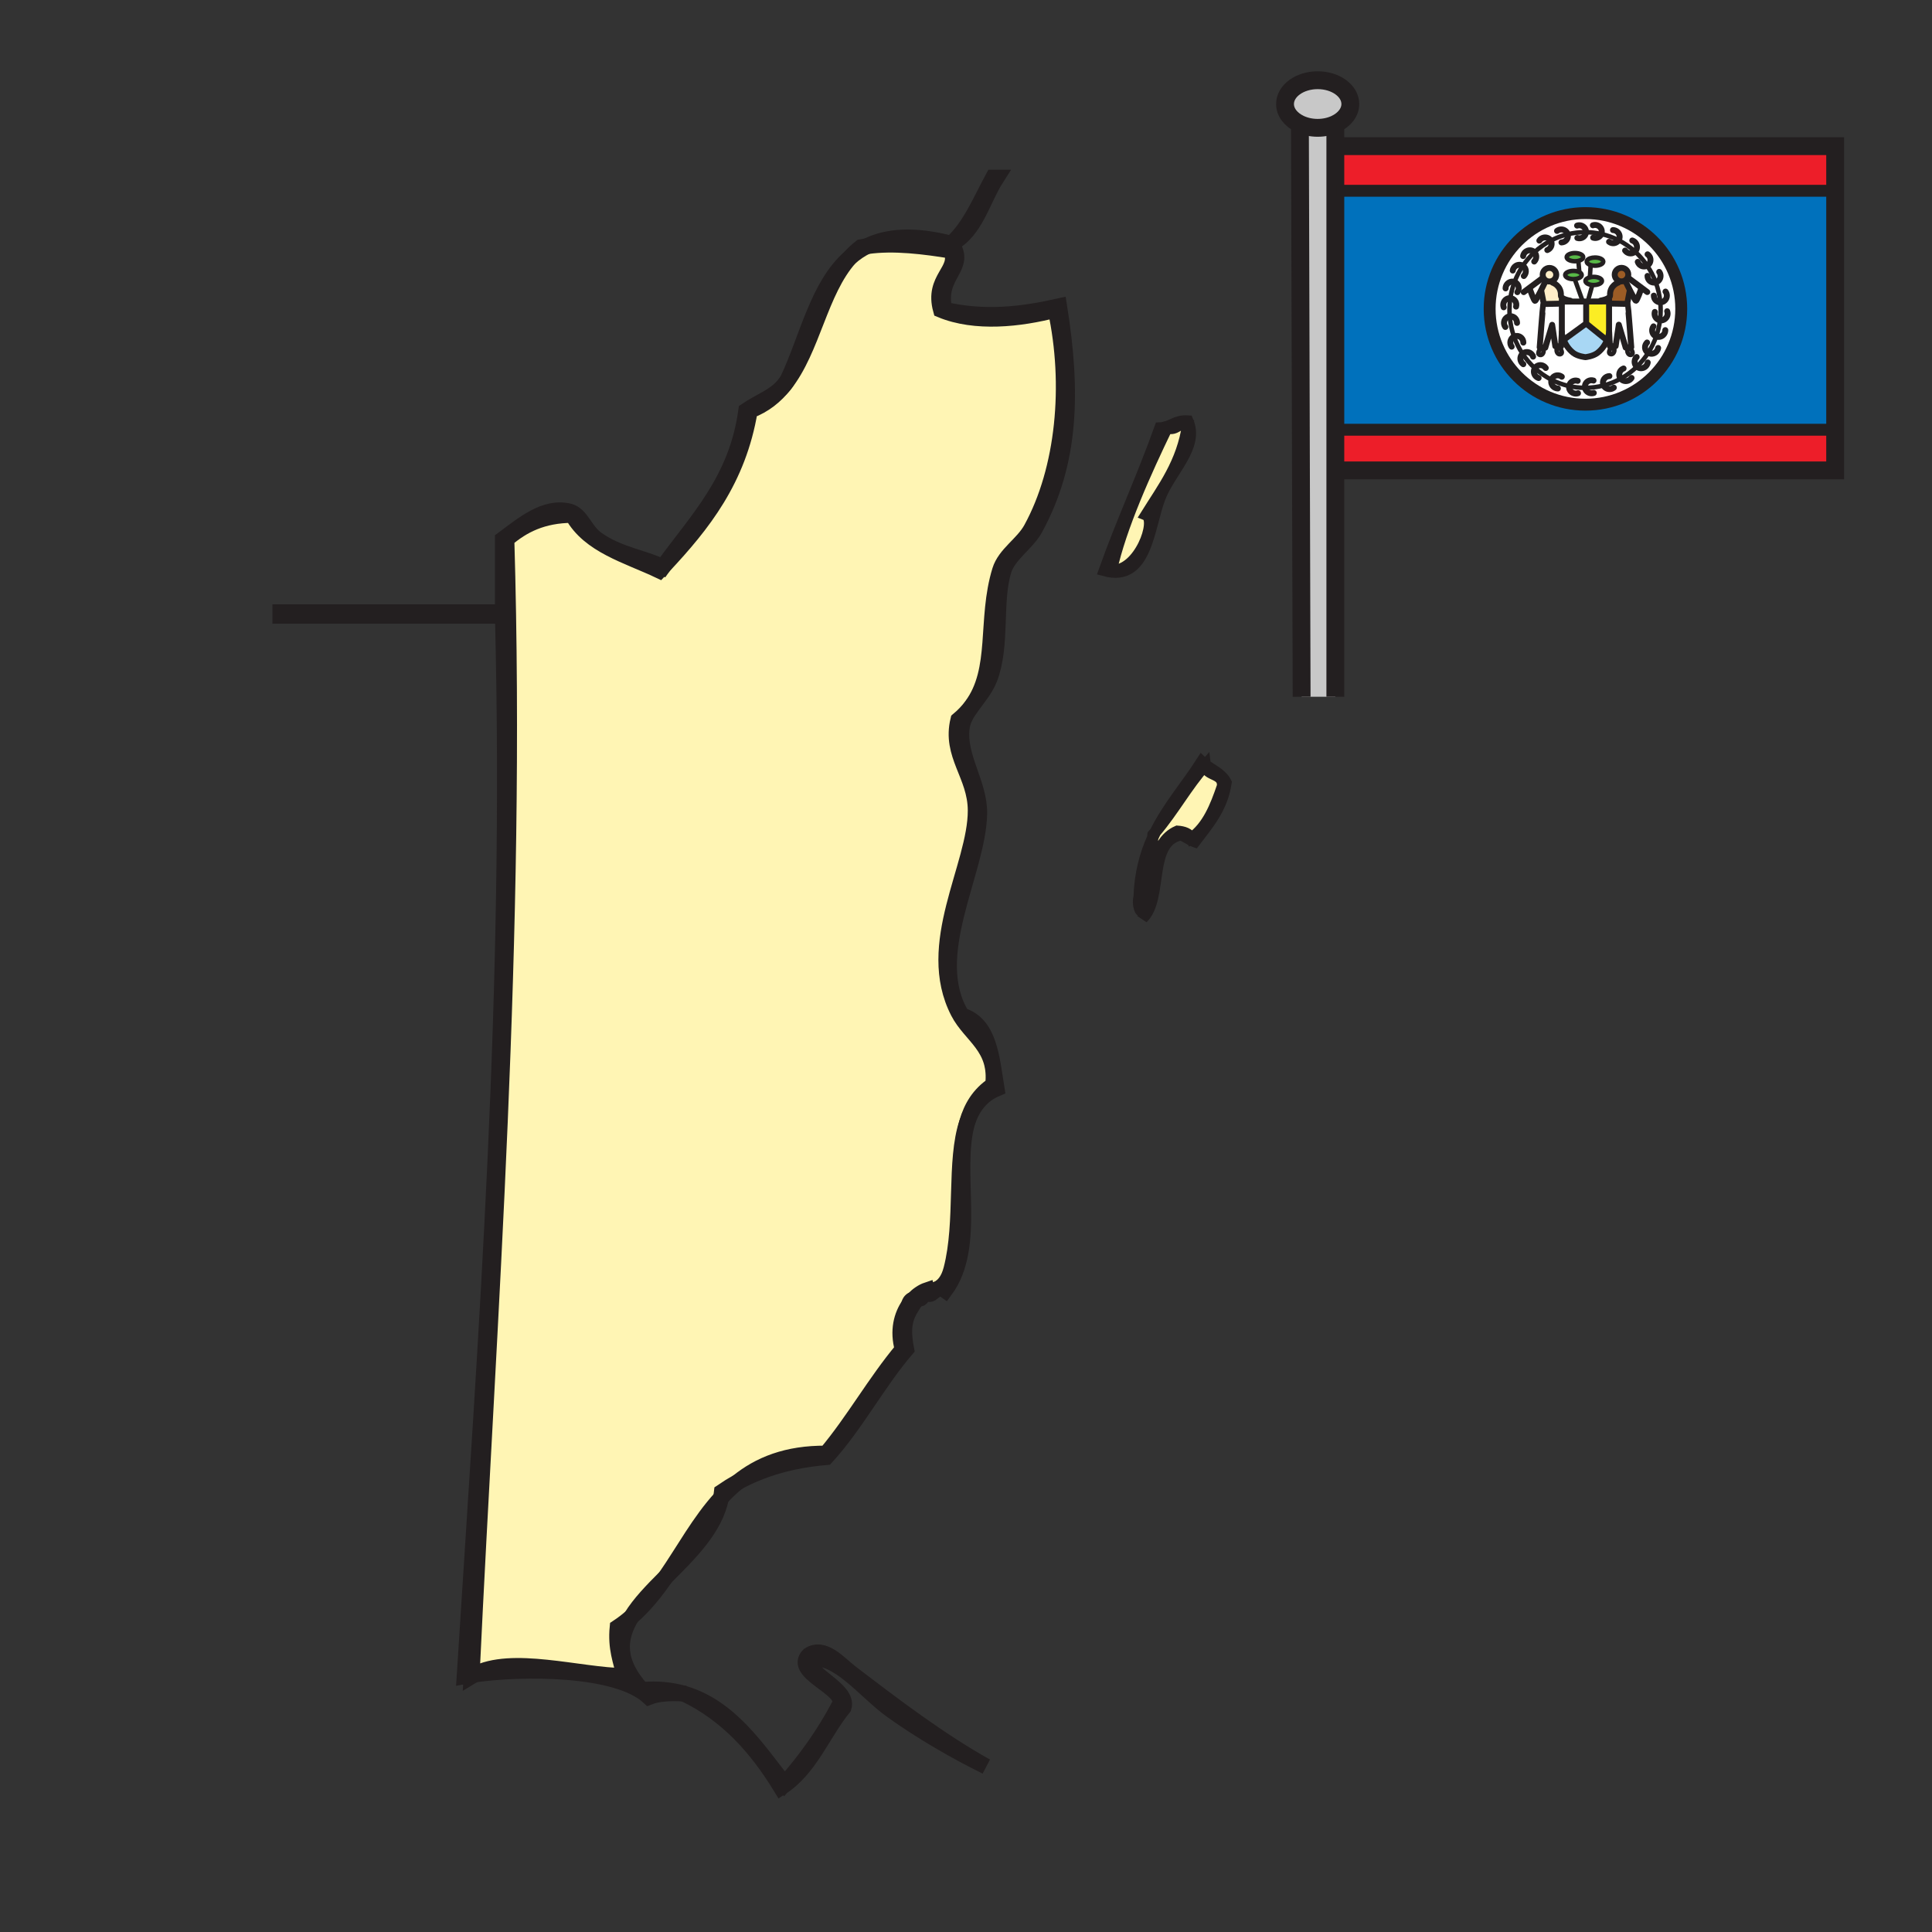 <?xml version="1.0" encoding="iso-8859-1"?>
<!-- Generator: Adobe Illustrator 12.0.1, SVG Export Plug-In . SVG Version: 6.00 Build 51448)  -->
<!DOCTYPE svg PUBLIC "-//W3C//DTD SVG 1.1//EN" "http://www.w3.org/Graphics/SVG/1.1/DTD/svg11.dtd">
<svg  version="1.1" id="Layer_1" xmlns="http://www.w3.org/2000/svg" xmlns:xlink="http://www.w3.org/1999/xlink" width="850.89" height="850.89"
	 viewBox="0 0 850.89 850.89" style="overflow:visible;enable-background:new 0 0 850.89 850.89;" xml:space="preserve">
<rect x="0" y="0" width="850.89" height="850.89" fill="#333333" stroke="none"/>
<g>
	<g id="XMLID_2_">
		<g>
			<path style="fill:#FFF5B4;" d="M503.22,398.27c0.86-10.45,3.5-19.1,4.48-29.41c0.37-0.82,0.76-1.62,1.149-2.42
				c7.881-9.24,13.891-20.35,21.931-29.42c0.58,5.04,8.14,3.09,7.66,9.19c-3.101,9.14-6.61,17.89-13.78,22.96
				c-1.01-2.05-3.271-2.85-6.12-3.06c-11.4,5-10.45,22.36-14.2,35.01l-1.33-0.41C503.14,400.26,503.23,399.48,503.22,398.27z"/>
			<path style="fill:#FFF5B4;" d="M513.94,188.5c4.68,1.11,4.5-2.65,9.189-1.54c-2.46,16.95-10.939,27.85-18.38,39.81
				c5.14,2.09-2.91,25.21-15.31,24.5C493.52,232.31,504.78,207.46,513.94,188.5z"/>
			<path style="fill:#FFF5B4;" d="M275.08,738.19c-20.11-0.28-49.7-9.431-66.12-0.71c-0.42,0.06-0.83,0.119-1.23,0.18
				c7.46-158.26,20.46-324.21,15.29-500.17c7.14-6.13,15.87-10.66,29.09-10.72c7.47,13.46,24.08,17.78,38.28,24.5
				c0.49-0.52,0.98-1.04,1.47-1.56c0.02,0.01,0.04,0.02,0.06,0.03c0.1-0.14,0.2-0.27,0.3-0.41c17.16-18.33,32.93-38.05,37.98-68.49
				c6.44-2.43,11.31-6.42,15.24-11.36c12.56-15.75,15.49-41.11,28.87-56.04c2.23-1.96,4.69-3.65,7.46-5.01
				c11.8-1.75,25.81,0.11,37.24,1.97c3.62,8.97-8.44,12.11-4.6,26.03c15.13,6.28,34.77,4.1,50.53,0
				c7.119,32.98,3.649,70.25-10.721,96.47c-3.76,6.86-11.529,11.07-13.779,18.37c-6.671,21.73-0.561,43.6-12.521,59.69
				c-1.6,2.16-3.52,4.21-5.85,6.15c-3.76,15.52,7.6,24.12,7.661,39.82c0.09,24.64-23.05,58.97-7.661,88.8
				c5.44,10.56,17.31,15.359,15.31,32.159c-6.13,4.13-9.55,9.811-11.41,16.42c-5.81,17.07-1.49,43.671-6.96,64.73
				c-1.25,4.81-3.34,7.14-5.71,8.52c-0.53,0.131-1,0.4-1.43,0.71c-1.03,0.45-2.08,0.78-3.13,1.11c-0.16-0.26-0.31-0.64-0.45-1.149
				c-0.98,0.329-2.01,0.85-3.05,1.55c0-0.011-0.01-0.011-0.01-0.021c-0.01,0.021-0.02,0.03-0.03,0.05
				c-0.98,0.66-1.96,1.49-2.89,2.46c-0.88,0.28-1.65,0.91-1.94,2.37c-3.22,4.62-5.12,11.38-2.8,19.62
				c-12.11,14.431-21.57,31.51-33.69,45.94c-17.34-0.15-29.51,4.88-39.01,12.58c-2.41,1.319-4.71,2.739-6.92,4.26
				c-0.1,0.9-0.24,1.79-0.41,2.67c-9.46,10.31-16.31,23.21-24.39,34.89c-5.85,5.86-11.42,11.561-15.05,17.5
				c-1.91,1.67-3.94,3.23-6.09,4.65C271.12,725.82,273.51,731.59,275.08,738.19z"/>
			<path style="fill:#FFFFFF;" d="M716.64,133.84l1.061-5.48l0.38-0.08c1.07,2.11,2.17,4.17,2.4,4.17c0.5,0,2.22-4.91,2.22-4.91
				l0.479-0.65l2.301,1.72l2.909,1.59c0,1.62,1.271,2.93,2.841,2.94c0.109,1.12,0.159,2.25,0.159,3.39c0,1.54-0.1,3.05-0.29,4.54
				c-0.31,2.46-0.89,4.84-1.68,7.11c-0.9,2.56-2.09,4.98-3.53,7.22c-1.43,2.23-3.1,4.28-4.989,6.1c-0.061-0.05-0.12-0.1-0.17-0.16
				c-0.98-0.98-1.061-2.51-0.311-3.63l-2.32-1.38c0.07,0,0.15,0,0.23-0.02c1.28-0.25,0.52-1.9,0.05-2.49l-0.06-0.89l0.12-0.01
				c0,0-1.4-18.5-1.561-18.75L716.64,133.84z"/>
			<path style="fill:#FFFFFF;" d="M716.77,122.37l0.36,0.01l6.05,4.51l-0.479,0.65c0,0-1.72,4.91-2.22,4.91
				c-0.23,0-1.33-2.06-2.4-4.17c-1.15-2.26-2.26-4.59-2.26-4.59l-0.25-0.11C716.08,123.3,716.49,122.88,716.77,122.37z"/>
			<path style="fill:#FFFFFF;" d="M709.02,152.51l-0.319-6.3h-0.04v-12.53h0.2l7.779,0.16l0.24,0.33
				c0.16,0.25,1.561,18.75,1.561,18.75l-0.12,0.01l-2.34,0.15l-3.03-10.07l-1.391,9.42L709.02,152.51z"/>
			<path style="fill:#9C5C25;" d="M712.98,123.71c-1.07-0.46-1.83-1.52-1.83-2.76c0-1.65,1.34-2.99,2.989-2.99
				c1.65,0,2.99,1.34,2.99,2.99c0,0.52-0.13,1-0.36,1.42c-0.279,0.51-0.689,0.93-1.199,1.21c-0.431,0.23-0.91,0.36-1.431,0.36
				C713.73,123.94,713.34,123.85,712.98,123.71z"/>
			<path style="fill:#9C5C25;" d="M708.66,132.77l-3.65,0.01v-0.41c0,0,4.181-0.66,4.09-2.29c-0.22-4.43,3.69-5.65,3.69-5.65
				l0.19-0.72c0.359,0.14,0.75,0.23,1.159,0.23c0.521,0,1-0.13,1.431-0.36l0.25,0.11c0,0,1.109,2.33,2.26,4.59l-0.38,0.08
				l-1.061,5.48l-7.779-0.16h-0.2V132.77z"/>
			<path style="fill:#58B947;" d="M700.6,116.76c-1.06-0.31-1.77-0.88-1.77-1.54c0-0.19,0.05-0.37,0.16-0.54
				c0.47-0.73,1.85-1.26,3.479-1.26c2.021,0,3.65,0.8,3.65,1.8s-1.63,1.8-3.65,1.8C701.79,117.02,701.15,116.93,700.6,116.76z"/>
			<path style="fill:#58B947;" d="M698.26,123.73c0-0.7,0.811-1.31,1.99-1.6c0.5-0.12,1.06-0.2,1.65-0.2c2.01,0,3.64,0.81,3.64,1.8
				c0,1-1.63,1.8-3.64,1.8c-0.23,0-0.45-0.01-0.67-0.03C699.54,125.35,698.26,124.62,698.26,123.73z"/>
			<path style="fill:#FBED24;" d="M699.4,132.79l5.609-0.01l3.65-0.01v0.91v12.53v0.32c0,0-0.16,1.34-0.851,3.1l-0.71-0.27
				l-8.52-6.88v-9.69H699.4z"/>
			<path style="fill:#FFFFFF;" d="M696.95,132.41l-3.36-9.33l-0.02-0.19c1.729-0.14,3.05-0.88,3.05-1.78c0-0.51-0.44-0.98-1.14-1.31
				l0.069-0.16l-0.399-4.58l-0.04-0.16c0.63-0.14,1.159-0.36,1.54-0.64l2.34,0.42c-0.11,0.17-0.16,0.35-0.16,0.54
				c0,0.66,0.71,1.23,1.77,1.54l-0.05,0.18l-0.33,5.07l0.03,0.12c-1.18,0.29-1.99,0.9-1.99,1.6c0,0.89,1.28,1.62,2.971,1.77
				l-0.03,0.36l-1.8,6.47v0.46h-0.82l-1.63,0.01V132.41z"/>
			<path style="fill:#58B947;" d="M693.63,115.06c-2.01,0-3.64-0.81-3.64-1.81c0-0.99,1.63-1.8,3.64-1.8s3.64,0.81,3.64,1.8
				c0,0.38-0.229,0.72-0.619,1.01c-0.381,0.28-0.91,0.5-1.54,0.64C694.66,115,694.16,115.06,693.63,115.06z"/>
			<path style="fill:#58B947;" d="M692.98,122.92c-2.021,0-3.65-0.81-3.65-1.81c0-0.99,1.63-1.8,3.65-1.8c0.96,0,1.85,0.19,2.5,0.49
				c0.699,0.33,1.14,0.8,1.14,1.31c0,0.9-1.32,1.64-3.05,1.78C693.38,122.91,693.18,122.92,692.98,122.92z"/>
			<path style="fill:#FFFFFF;" d="M698.58,142.48l-9.25,6.72l-0.73,0.19c-0.609-1.62-0.739-2.82-0.739-2.82v-0.32v-12.53v-0.91h3.68
				l5.41-0.01l1.63-0.01V142.48z"/>
			<path style="fill:#A8D7F4;" d="M689.33,149.2l9.25-6.72l8.52,6.88l0.71,0.27c-0.699,1.8-1.97,4.04-4.21,5.77
				c-2.029,1.57-5.319,1.9-5.319,1.9s-3.34-0.3-5.37-1.86c-2.351-1.82-3.63-4.21-4.311-6.05L689.33,149.2z"/>
			<path style="fill:#FFEEC8;" d="M680.74,123.47c-0.471-0.32-0.851-0.78-1.08-1.32c-0.15-0.35-0.23-0.75-0.23-1.16
				c0-1.65,1.33-2.99,2.98-2.99c1.66,0,2.99,1.34,2.99,2.99c0,1.65-1.33,2.99-2.99,2.99C681.79,123.98,681.22,123.79,680.74,123.47z
				"/>
			<path style="fill:#FFEEC8;" d="M678.48,128.32c1.14-2.26,2.26-4.59,2.26-4.59v-0.26c0.479,0.32,1.05,0.51,1.67,0.51l1.35,0.49
				c0,0,3.91,1.22,3.69,5.65c-0.08,1.64,4.09,2.29,4.09,2.29v0.4h-3.68v0.91h-0.17l-7.771,0.17l-1.07-5.49L678.48,128.32z"/>
			<path style="fill:#FFFFFF;" d="M678.11,152.96c0,0,1.399-18.5,1.56-18.74l0.25-0.33l7.771-0.17h0.17v12.53l-0.33,6.3l-2.54-0.08
				l-1.391-9.41l-3.029,10.07l-2.33-0.16L678.11,152.96z"/>
			<path style="fill:#FFFFFF;" d="M673.37,126.93l6.06-4.51l0.23-0.27c0.229,0.54,0.609,1,1.08,1.32v0.26c0,0-1.12,2.33-2.26,4.59
				c-1.07,2.12-2.171,4.18-2.41,4.18c-0.49,0-2.21-4.92-2.21-4.92L673.37,126.93z"/>
			<path style="fill:#FFFFFF;" d="M675.98,162.15c-2.051-1.88-3.881-4.02-5.431-6.37c0.28-0.25,0.62-0.46,1-0.58
				c1.2-0.41,2.49,0.05,3.22,1.04l2.841-0.31c-0.29-0.61,0.22-1.63,0.569-2.07l0.061-0.89l2.33,0.16l3.029-10.07l1.391,9.41
				l2.54,0.08l0.33-6.3v0.32c0,0,0.13,1.2,0.739,2.82c0.681,1.84,1.96,4.23,4.311,6.05c2.03,1.56,5.37,1.86,5.37,1.86
				s3.29-0.33,5.319-1.9c2.24-1.73,3.511-3.97,4.21-5.77c0.69-1.76,0.851-3.1,0.851-3.1v-0.32h0.04l0.319,6.3l2.54-0.08l1.391-9.42
				l3.03,10.07l2.34-0.15l0.06,0.89c0.47,0.59,1.23,2.24-0.05,2.49c-0.08,0.02-0.16,0.02-0.23,0.02l2.32,1.38
				c-0.75,1.12-0.67,2.65,0.311,3.63c0.05,0.06,0.109,0.11,0.17,0.16c-2.131,2.07-4.53,3.85-7.131,5.28
				c-2.35,1.29-4.869,2.3-7.5,2.99c-2.619,0.67-5.359,1.04-8.18,1.04c-0.01,0-0.02,0-0.04,0c-2.39-0.01-4.729-0.27-6.979-0.77
				c-2.721-0.6-5.32-1.54-7.75-2.78C680.65,165.89,678.19,164.17,675.98,162.15z"/>
			<path style="fill:#FFFFFF;" d="M673.37,126.93l-2.29,1.72l-2.811,0.02c0.971-1.3,0.74-3.12-0.52-4.07
				c-0.23-0.17-0.47-0.3-0.73-0.4c0.95-2.54,2.19-4.94,3.681-7.14c1.47-2.19,3.18-4.2,5.1-5.98c2.16-2,4.57-3.72,7.19-5.1
				c2.34-1.23,4.84-2.18,7.46-2.81c2.45-0.6,5.01-0.91,7.64-0.91c0.141,0,0.28,0,0.42,0c2.32,0.03,4.57,0.3,6.75,0.8
				c2.681,0.6,5.23,1.53,7.62,2.75c2.62,1.34,5.05,3.03,7.22,5c2.021,1.83,3.82,3.91,5.351,6.19c1.54,2.26,2.81,4.73,3.77,7.35
				h0.011c1.02,2.78,1.71,5.73,2,8.79c-1.57-0.01-2.841-1.32-2.841-2.94l-2.909-1.59l-2.301-1.72l-6.05-4.51l-0.36-0.01
				c0.23-0.42,0.36-0.9,0.36-1.42c0-1.65-1.34-2.99-2.99-2.99c-1.649,0-2.989,1.34-2.989,2.99c0,1.24,0.76,2.3,1.83,2.76l-0.19,0.72
				c0,0-3.91,1.22-3.69,5.65c0.091,1.63-4.09,2.29-4.09,2.29v0.41l-5.609,0.01v-0.46l1.8-6.47l0.03-0.36
				c0.22,0.02,0.439,0.03,0.67,0.03c2.01,0,3.64-0.8,3.64-1.8c0-0.99-1.63-1.8-3.64-1.8c-0.591,0-1.15,0.08-1.65,0.2l-0.03-0.12
				l0.33-5.07l0.05-0.18c0.551,0.17,1.19,0.26,1.87,0.26c2.021,0,3.65-0.8,3.65-1.8s-1.63-1.8-3.65-1.8
				c-1.63,0-3.01,0.53-3.479,1.26l-2.34-0.42c0.39-0.29,0.619-0.63,0.619-1.01c0-0.99-1.63-1.8-3.64-1.8s-3.64,0.81-3.64,1.8
				c0,1,1.63,1.81,3.64,1.81c0.53,0,1.03-0.06,1.48-0.16l0.04,0.16l0.399,4.58l-0.069,0.16c-0.65-0.3-1.54-0.49-2.5-0.49
				c-2.021,0-3.65,0.81-3.65,1.8c0,1,1.63,1.81,3.65,1.81c0.199,0,0.399-0.01,0.59-0.03l0.02,0.19l3.36,9.33v0.39l-5.41,0.01v-0.4
				c0,0-4.17-0.65-4.09-2.29c0.22-4.43-3.69-5.65-3.69-5.65l-1.35-0.49c1.66,0,2.99-1.34,2.99-2.99c0-1.65-1.33-2.99-2.99-2.99
				c-1.65,0-2.98,1.34-2.98,2.99c0,0.41,0.08,0.81,0.23,1.16l-0.23,0.27L673.37,126.93z"/>
			<path style="fill:#FFFFFF;" d="M664.81,136.53c0-1.77,0.12-3.51,0.381-5.21c0.359-2.47,0.979-4.85,1.829-7.12
				c0.261,0.1,0.5,0.23,0.73,0.4c1.26,0.95,1.49,2.77,0.52,4.07l2.811-0.02l2.29-1.72l0.49,0.65c0,0,1.72,4.92,2.21,4.92
				c0.239,0,1.34-2.06,2.41-4.18l0.369,0.08l1.07,5.49l-0.25,0.33c-0.16,0.24-1.56,18.74-1.56,18.74l0.13,0.01l-0.061,0.89
				c-0.35,0.44-0.859,1.46-0.569,2.07l-2.841,0.31c-0.729-0.99-2.02-1.45-3.22-1.04c-0.38,0.12-0.72,0.33-1,0.58
				c-1.54-2.32-2.8-4.85-3.75-7.54c-1-2.83-1.64-5.83-1.89-8.94C664.84,138.39,664.81,137.46,664.81,136.53z"/>
			<path style="fill:#FFFFFF;" d="M664.91,139.3c0.25,3.11,0.89,6.11,1.89,8.94c0.95,2.69,2.21,5.22,3.75,7.54
				c1.55,2.35,3.38,4.49,5.431,6.37c2.21,2.02,4.67,3.74,7.34,5.11c2.43,1.24,5.029,2.18,7.75,2.78c2.25,0.5,4.59,0.76,6.979,0.77
				c0.021,0,0.03,0,0.04,0c2.82,0,5.561-0.37,8.18-1.04c2.631-0.69,5.15-1.7,7.5-2.99c2.601-1.43,5-3.21,7.131-5.28
				c1.89-1.82,3.56-3.87,4.989-6.1c1.44-2.24,2.63-4.66,3.53-7.22c0.79-2.27,1.37-4.65,1.68-7.11c0.19-1.49,0.29-3,0.29-4.54
				c0-1.14-0.05-2.27-0.159-3.39c-0.29-3.06-0.98-6.01-2-8.79h-0.011c-0.96-2.62-2.229-5.09-3.77-7.35
				c-1.53-2.28-3.33-4.36-5.351-6.19c-2.17-1.97-4.6-3.66-7.22-5c-2.39-1.22-4.939-2.15-7.62-2.75c-2.18-0.5-4.43-0.77-6.75-0.8
				c-0.14,0-0.279,0-0.42,0c-2.63,0-5.189,0.31-7.64,0.91c-2.62,0.63-5.12,1.58-7.46,2.81c-2.62,1.38-5.03,3.1-7.19,5.1
				c-1.92,1.78-3.63,3.79-5.1,5.98c-1.49,2.2-2.73,4.6-3.681,7.14c-0.85,2.27-1.47,4.65-1.829,7.12
				c-0.261,1.7-0.381,3.44-0.381,5.21C664.81,137.46,664.84,138.39,664.91,139.3z M656.07,136.04c0-23.3,18.89-42.19,42.189-42.19
				s42.19,18.89,42.19,42.19s-18.891,42.19-42.19,42.19S656.07,159.34,656.07,136.04z"/>
			<polygon style="fill:#ED1E29;" points="590.12,189.26 808.24,189.26 808.24,207.17 590.34,207.17 588.11,207.17 588.11,189.26 
							"/>
			<polygon style="fill:#ED1E29;" points="589.03,64.37 808.24,64.37 808.24,84.02 588.81,84.02 588.11,84.02 588.11,64.37 			"/>
			<path style="fill:#0071BC;" d="M588.81,84.02H808.24v105.24H590.12h-2.01V84.02H588.81z M656.07,136.04
				c0,23.3,18.89,42.19,42.189,42.19s42.19-18.89,42.19-42.19s-18.891-42.19-42.19-42.19S656.07,112.74,656.07,136.04z"/>
			<path style="fill:#C8C8C8;" d="M580.33,56.3c-2.88,0-5.57-0.62-7.82-1.69c-3.95-1.87-6.56-5.11-6.56-8.8
				c0-5.78,6.439-10.48,14.38-10.48c7.95,0,14.38,4.7,14.38,10.48c0,3.7-2.63,6.95-6.6,8.82C585.87,55.68,583.2,56.3,580.33,56.3z"
				/>
			<path style="fill:#C8C8C8;" d="M572.51,54.61c2.25,1.07,4.94,1.69,7.82,1.69c2.87,0,5.54-0.62,7.78-1.67v9.74v19.65v105.24v17.91
				v99.7H573.26L572.51,54.61z"/>
			<path d="M508.85,366.44c5.681-11.44,13.73-20.51,20.4-30.95c0.51,0.5,1.06,0.96,1.64,1.38l-0.109,0.15
				C522.74,346.09,516.73,357.2,508.85,366.44z"/>
			<path d="M507.82,367.64c0.35-0.4,0.699-0.8,1.029-1.2c-0.39,0.8-0.779,1.6-1.149,2.42C507.75,368.46,507.79,368.05,507.82,367.64
				z"/>
			<path d="M503.22,404.39c0.42-1.04,0.79-2.14,1.12-3.27c3.75-12.65,2.8-30.01,14.2-35.01c2.85,0.21,5.11,1.01,6.12,3.06
				c7.17-5.07,10.68-13.82,13.78-22.96c0.479-6.1-7.08-4.15-7.66-9.19l0.109-0.15c3.221,2.42,7.21,4.05,9.08,7.81
				c-1.739,11.52-8.069,18.46-13.779,26.03c-2.271-0.8-3.86-2.27-6.12-3.07C505.17,370.61,512.3,395.61,503.22,404.39z"/>
			<path d="M507.7,368.86c-0.98,10.31-3.62,18.96-4.48,29.41c0.011,1.21-0.08,1.99-0.21,2.44c-0.6,2.01-2.229-2.78-1.319-5.5
				C502.03,384.76,504.34,376.29,507.7,368.86z"/>
			<path d="M486.38,251.27c7.64-21.44,16.851-41.33,24.5-62.77c4.87-0.24,6.73-3.48,12.25-3.07c4.96,11.4-7.66,21.86-12.25,33.69
				C505.78,232.25,505.16,256.48,486.38,251.27z M513.94,188.5c-9.16,18.96-20.421,43.81-24.5,62.77
				c12.399,0.71,20.449-22.41,15.31-24.5c7.44-11.96,15.92-22.86,18.38-39.81C518.44,185.85,518.62,189.61,513.94,188.5z"/>
			<path d="M419.01,107.34c8.3-7.51,12.8-18.84,18.37-29.09c0.51,0,1.021,0,1.53,0C432.53,88.2,429.72,101.72,419.01,107.34z"/>
			<path d="M423.6,447.26c12.14,3.69,13.11,18.54,15.31,32.16c-6.74,2.83-10.641,8.11-12.94,14.89
				c1.86-6.609,5.28-12.29,11.41-16.42c2-16.8-9.87-21.6-15.31-32.159c-15.39-29.831,7.75-64.161,7.661-88.8
				c-0.061-15.7-11.42-24.3-7.661-39.82c2.33-1.94,4.25-3.99,5.85-6.15l0.09,0.07c-2.14,2.97-3.95,5.9-4.41,9.15
				c-1.87,13.03,7.93,24.85,7.66,38.28C430.73,384.17,407.52,421.04,423.6,447.26z"/>
			<path d="M419.01,559.04c5.47-21.06,1.15-47.66,6.96-64.73c-6.22,22,4.78,54.301-9.72,73.94c-1.14-0.81-2.12-0.92-2.95-0.69
				C415.67,566.18,417.76,563.85,419.01,559.04z"/>
			<path d="M419.01,110.4c-11.43-1.86-25.44-3.72-37.24-1.97c8.83-4.37,20.66-5.39,37.24-1.09c7.44,10.71-6.76,13.48-3.07,29.09
				c17.59,4.02,33.85,2.22,50.53-1.53c5.99,37.74,5.311,68.76-10.71,98c-3.49,6.35-11.609,11.29-13.79,18.37
				c-4.2,13.7-0.54,32.85-6.12,47.47c-1.77,4.62-5.09,8.48-7.84,12.29l-0.09-0.07c11.96-16.09,5.85-37.96,12.521-59.69
				c2.25-7.3,10.02-11.51,13.779-18.37c14.37-26.22,17.84-63.49,10.721-96.47c-15.761,4.1-35.4,6.28-50.53,0
				C410.57,122.51,422.63,119.37,419.01,110.4z"/>
			<path d="M413.3,567.56c-0.47,0.271-0.95,0.5-1.43,0.71C412.3,567.96,412.77,567.69,413.3,567.56z"/>
			<path d="M411.87,568.27c-1.41,1.03-2.35,2.48-3.13,1.11C409.79,569.05,410.84,568.72,411.87,568.27z"/>
			<path d="M405.24,569.78c1.04-0.7,2.07-1.221,3.05-1.55c0.14,0.51,0.29,0.89,0.45,1.149c-1.07,0.34-2.12,0.68-3.13,1.13
				C405.52,570.3,405.4,570.06,405.24,569.78z"/>
			<path d="M405.61,570.51c0.66,1.59-0.46,1.46-1.85,1.53c0.18-0.28,0.36-0.56,0.55-0.85C404.73,570.94,405.16,570.71,405.61,570.51
				z"/>
			<path d="M405.23,569.76c0,0.01,0.01,0.01,0.01,0.021c-0.01,0.01-0.02,0.02-0.04,0.029C405.21,569.79,405.22,569.78,405.23,569.76
				z"/>
			<path d="M405.2,569.81c-0.3,0.48-0.6,0.94-0.89,1.381c-0.44,0.27-0.87,0.569-1.27,0.92c-0.25,0.04-0.49,0.09-0.73,0.159
				C403.24,571.3,404.22,570.47,405.2,569.81z"/>
			<path d="M402.31,572.27c-0.68,0.711-1.33,1.5-1.94,2.37C400.66,573.18,401.43,572.55,402.31,572.27z"/>
			<path d="M379.2,108.87c0.84-0.17,1.7-0.31,2.57-0.44c-2.77,1.36-5.23,3.05-7.46,5.01C375.8,111.78,377.42,110.25,379.2,108.87z"
				/>
			<path d="M403.76,572.04c-4.3,6.52-7,10.09-4.66,22.22c-12.7,14.86-22.08,33.04-35.22,47.471c-15.38,1.31-28.23,5.149-39.01,11.05
				c9.5-7.7,21.67-12.73,39.01-12.58c12.12-14.431,21.58-31.51,33.69-45.94c-2.32-8.24-0.42-15,2.8-19.62
				c-0.09,0.45-0.14,0.98-0.12,1.61c0.73-1.88,1.69-3.19,2.79-4.14C403.28,572.08,403.52,572.06,403.76,572.04z"/>
			<path d="M374.31,113.44c-13.38,14.93-16.31,40.29-28.87,56.04l-0.01-0.01c0.6-0.74,1.14-1.54,1.61-2.41
				C355.62,148.83,360.18,125.81,374.31,113.44z"/>
			<path d="M374.6,736.66c18.87,14.439,39.47,30.06,59.72,41.34c-13.62-6.73-28.43-15.28-41.34-24.5
				c-12.17-8.68-24.1-25.29-36.75-22.96c-1.35,6.979,17.8,13.31,15.31,21.43c-9.37,11.561-14.8,27.05-27.56,35.221
				c-10.59-17.36-23.7-32.19-42.61-41.221c20.23,5.94,32.35,24.67,44.14,39.69c9.37-10.53,17.66-22.16,24.5-35.22
				c2.28-7.091-21.16-13.881-13.78-21.44C362.84,724.6,369.66,732.88,374.6,736.66z"/>
			<path d="M317.95,657.04c2.21-1.521,4.51-2.94,6.92-4.26c-2.63,2.12-5.06,4.45-7.33,6.93
				C317.71,658.83,317.85,657.94,317.95,657.04z"/>
			<path d="M345.44,169.48c-3.93,4.94-8.8,8.93-15.24,11.36c-5.05,30.44-20.82,50.16-37.98,68.49
				c14.68-20.3,32.27-37.69,36.45-68.49c5.54-3.84,12.56-6.2,16.76-11.37L345.44,169.48z"/>
			<path d="M301.37,745.97c-0.15-0.05-0.31-0.09-0.47-0.13c0.07,0,0.14,0.01,0.21,0.01C301.2,745.89,301.28,745.93,301.37,745.97z"
				/>
			<path d="M317.54,659.71c-2.69,13.58-13.98,24.47-24.39,34.89C301.23,682.92,308.08,670.02,317.54,659.71z"/>
			<path d="M292.22,249.33c-0.1,0.14-0.2,0.27-0.3,0.41c-0.02-0.01-0.04-0.02-0.06-0.03C291.98,249.58,292.1,249.45,292.22,249.33z"
				/>
			<path d="M293.15,694.6c-4.44,6.41-9.24,12.46-15.05,17.5C281.73,706.16,287.3,700.46,293.15,694.6z"/>
			<path d="M285.79,747.38c-14.18-13.149-56.06-12.88-76.83-9.899c16.42-8.721,46.01,0.43,66.12,0.71
				c-1.57-6.601-3.96-12.37-3.07-21.44c2.15-1.42,4.18-2.98,6.09-4.65c-5.84,9.57-6.63,19.771,4.63,32.21
				c6.74-0.619,12.74,0,18.17,1.53C295.06,745.55,289.77,745.81,285.79,747.38z"/>
			<path d="M252.11,226.77c-13.22,0.06-21.95,4.59-29.09,10.72c5.17,175.96-7.83,341.91-15.29,500.17c-1.1,0.17-2.13,0.35-3.09,0.53
				c9.61-151.671,21.09-301.48,16.84-467.01c-32.66,0-65.32,0-97.99,0c0-0.51,0-1.02,0-1.53c32.67,0,65.33,0,97.99,0
				c0-10.72,0-21.44,0-32.16c8.85-6.53,18.4-14.79,29.1-12.25c5.44,1.3,6.77,8.33,12.25,12.25c9.57,6.86,21.13,8.21,29.03,12.22
				c-0.49,0.52-0.98,1.04-1.47,1.56C276.19,244.55,259.58,240.23,252.11,226.77z"/>
			<path d="M208.96,737.48c-0.43,0.22-0.85,0.46-1.26,0.71c0.01-0.181,0.02-0.351,0.03-0.53
				C208.13,737.6,208.54,737.54,208.96,737.48z"/>
		</g>
		<g>
			<polyline style="fill:none;stroke:#231F20;stroke-width:7.86;" points="589.03,64.37 808.24,64.37 808.24,84.02 808.24,189.26 
				808.24,207.17 590.34,207.17 			"/>
			<path style="fill:none;stroke:#231F20;stroke-width:7.86;" d="M572.51,54.61c-3.95-1.87-6.56-5.11-6.56-8.8
				c0-5.78,6.439-10.48,14.38-10.48c7.95,0,14.38,4.7,14.38,10.48c0,3.7-2.63,6.95-6.6,8.82c-2.24,1.05-4.91,1.67-7.78,1.67
				C577.45,56.3,574.76,55.68,572.51,54.61z"/>
			<polyline style="fill:none;stroke:#231F20;stroke-width:7.86;" points="572.51,54.23 572.51,54.61 573.26,306.87 			"/>
			<polyline style="fill:none;stroke:#231F20;stroke-width:7.86;" points="588.11,53.94 588.11,54.63 588.11,64.37 588.11,84.02 
				588.11,189.26 588.11,207.17 588.11,306.87 			"/>
			<polyline style="fill:none;stroke:#231F20;stroke-width:5.24;" points="588.81,84.02 808.24,84.02 808.25,84.02 			"/>
			<polyline style="fill:none;stroke:#231F20;stroke-width:5.24;" points="590.12,189.26 808.24,189.26 809.55,189.26 			"/>
			<circle style="fill:none;stroke:#231F20;stroke-width:5.24;" cx="698.26" cy="136.04" r="42.19"/>
			<path style="fill:none;stroke:#231F20;stroke-width:1.965;" d="M729.23,124.35c1.02,2.78,1.71,5.73,2,8.79
				c0.109,1.12,0.159,2.25,0.159,3.39c0,1.54-0.1,3.05-0.29,4.54c-0.31,2.46-0.89,4.84-1.68,7.11c-0.9,2.56-2.09,4.98-3.53,7.22
				c-1.43,2.23-3.1,4.28-4.989,6.1c-2.131,2.07-4.53,3.85-7.131,5.28c-2.35,1.29-4.869,2.3-7.5,2.99
				c-2.619,0.67-5.359,1.04-8.18,1.04c-0.01,0-0.02,0-0.04,0c-2.39-0.01-4.729-0.27-6.979-0.77c-2.721-0.6-5.32-1.54-7.75-2.78
				c-2.67-1.37-5.13-3.09-7.34-5.11c-2.051-1.88-3.881-4.02-5.431-6.37c-1.54-2.32-2.8-4.85-3.75-7.54c-1-2.83-1.64-5.83-1.89-8.94
				c-0.07-0.91-0.101-1.84-0.101-2.77c0-1.77,0.12-3.51,0.381-5.21c0.359-2.47,0.979-4.85,1.829-7.12
				c0.95-2.54,2.19-4.94,3.681-7.14c1.47-2.19,3.18-4.2,5.1-5.98c2.16-2,4.57-3.72,7.19-5.1c2.34-1.23,4.84-2.18,7.46-2.81
				c2.45-0.6,5.01-0.91,7.64-0.91c0.141,0,0.28,0,0.42,0c2.32,0.03,4.57,0.3,6.75,0.8c2.681,0.6,5.23,1.53,7.62,2.75
				c2.62,1.34,5.05,3.03,7.22,5c2.021,1.83,3.82,3.91,5.351,6.19c1.54,2.26,2.81,4.73,3.77,7.35"/>
			<path style="fill:none;stroke:#231F20;stroke-width:2.62;" d="M688.6,149.39c0.681,1.84,1.96,4.23,4.311,6.05
				c2.03,1.56,5.37,1.86,5.37,1.86s3.29-0.33,5.319-1.9c2.24-1.73,3.511-3.97,4.21-5.77c0.69-1.76,0.851-3.1,0.851-3.1v-0.32v-12.53
				v-0.91l-3.65,0.01l-5.609,0.01h-0.82l-1.63,0.01l-5.41,0.01h-3.68v0.91v12.53v0.32C687.86,146.57,687.99,147.77,688.6,149.39z"/>
			<polyline style="fill:none;stroke:#231F20;stroke-width:2.62;" points="698.58,132.74 698.58,132.79 698.58,142.48 689.33,149.2 
							"/>
			<line style="fill:none;stroke:#231F20;stroke-width:2.62;" x1="698.58" y1="142.48" x2="707.1" y2="149.36"/>
			<path style="fill:none;stroke:#231F20;stroke-width:2.62;stroke-linecap:round;stroke-linejoin:round;" d="M662.99,144
				c-0.38-0.5-0.601-1.12-0.601-1.79c0-1.5,1.101-2.74,2.521-2.91c0.12-0.02,0.229-0.03,0.35-0.03c1.58,0,2.87,1.32,2.87,2.94"/>
			<path style="fill:none;stroke:#231F20;stroke-width:2.62;stroke-linecap:round;stroke-linejoin:round;" d="M665.77,152.67
				c-0.369-0.49-0.59-1.11-0.59-1.78c0-1.17,0.66-2.18,1.62-2.65c0.38-0.19,0.8-0.29,1.24-0.29c1.59,0,2.87,1.32,2.87,2.94"/>
			<path style="fill:none;stroke:#231F20;stroke-width:2.62;stroke-linecap:round;stroke-linejoin:round;" d="M670.89,160.4
				c-0.5-0.35-0.909-0.87-1.12-1.5c-0.39-1.16-0.039-2.37,0.78-3.12c0.28-0.25,0.62-0.46,1-0.58c1.2-0.41,2.49,0.05,3.22,1.04
				c0.181,0.24,0.33,0.52,0.431,0.83"/>
			<path style="fill:none;stroke:#231F20;stroke-width:2.62;stroke-linecap:round;stroke-linejoin:round;" d="M677.63,166.49
				c-0.59-0.18-1.13-0.56-1.52-1.11c-0.71-1-0.721-2.27-0.13-3.23c0.189-0.32,0.449-0.6,0.77-0.83c1.28-0.91,3.1-0.58,4.03,0.74"/>
			<path style="fill:none;stroke:#231F20;stroke-width:2.62;stroke-linecap:round;stroke-linejoin:round;" d="M686.13,171.08
				c-0.62-0.01-1.24-0.21-1.78-0.62c-1.01-0.78-1.38-2.08-1.029-3.2c0.1-0.31,0.25-0.6,0.46-0.87c0.97-1.25,2.79-1.46,4.069-0.47"/>
			<path style="fill:none;stroke:#231F20;stroke-width:2.62;stroke-linecap:round;stroke-linejoin:round;" d="M694.98,173.18
				c-0.591,0.2-1.25,0.22-1.881,0.01c-1.39-0.44-2.229-1.79-2.029-3.15c0.02-0.16,0.05-0.32,0.1-0.47c0.49-1.51,2.14-2.33,3.68-1.83
				"/>
			<path style="fill:none;stroke:#231F20;stroke-width:2.62;stroke-linecap:round;stroke-linejoin:round;" d="M662.26,135.34
				c-0.22-0.57-0.26-1.23-0.08-1.88c0.391-1.37,1.67-2.24,3.011-2.14c0.18,0.01,0.369,0.04,0.55,0.1
				c1.529,0.43,2.399,2.05,1.96,3.61"/>
			<path style="fill:none;stroke:#231F20;stroke-width:2.62;stroke-linecap:round;stroke-linejoin:round;" d="M663.09,127.01
				c0-0.62,0.19-1.25,0.601-1.78c0.8-1.07,2.17-1.45,3.329-1.03c0.261,0.1,0.5,0.23,0.73,0.4c1.26,0.95,1.49,2.77,0.52,4.07"/>
			<path style="fill:none;stroke:#231F20;stroke-width:2.62;stroke-linecap:round;stroke-linejoin:round;" d="M666.24,119.15
				c0.09-0.61,0.38-1.19,0.859-1.67c0.99-0.98,2.5-1.12,3.601-0.42c0.18,0.11,0.35,0.24,0.5,0.4c1.109,1.13,1.069,2.97-0.08,4.1"/>
			<path style="fill:none;stroke:#231F20;stroke-width:2.62;stroke-linecap:round;stroke-linejoin:round;" d="M670.82,112.77
				c0.09-0.61,0.38-1.2,0.859-1.68c1.16-1.13,2.99-1.14,4.11-0.02c0,0.01,0,0.01,0.01,0.01c1.101,1.13,1.05,2.96-0.1,4.1"/>
			<path style="fill:none;stroke:#231F20;stroke-width:2.62;stroke-linecap:round;stroke-linejoin:round;" d="M677.96,105.97
				c0.33-0.53,0.83-0.95,1.46-1.2c1.36-0.52,2.87,0.02,3.57,1.21c0.069,0.14,0.14,0.27,0.2,0.42c0.56,1.48-0.21,3.15-1.73,3.73"/>
			<path style="fill:none;stroke:#231F20;stroke-width:2.62;stroke-linecap:round;stroke-linejoin:round;" d="M685.75,101.69
				c0.48-0.39,1.09-0.62,1.77-0.65c1.391-0.04,2.591,0.87,2.931,2.13c0.06,0.2,0.09,0.42,0.1,0.64c0.05,1.59-1.229,2.91-2.85,2.96"
				/>
			<path style="fill:none;stroke:#231F20;stroke-width:2.62;stroke-linecap:round;stroke-linejoin:round;" d="M694.58,99.36
				c0.59-0.2,1.24-0.22,1.88-0.01c1.3,0.42,2.11,1.64,2.05,2.91c-0.02,0.24-0.06,0.48-0.14,0.72c-0.48,1.51-2.14,2.32-3.68,1.82"/>
			<path style="fill:none;stroke:#231F20;stroke-width:2.62;stroke-linecap:round;stroke-linejoin:round;" d="M733.53,128.42
				c0.37,0.49,0.59,1.11,0.59,1.78c0,1.62-1.29,2.94-2.87,2.94c-0.01,0-0.01,0-0.02,0c-1.57-0.01-2.841-1.32-2.841-2.94"/>
			<path style="fill:none;stroke:#231F20;stroke-width:2.62;stroke-linecap:round;stroke-linejoin:round;" d="M729.22,124.35
				c-0.229,0.08-0.489,0.11-0.75,0.11c-1.58,0-2.87-1.31-2.87-2.94"/>
			<line style="fill:none;stroke:#231F20;stroke-width:1.965;" x1="729.23" y1="124.35" x2="729.22" y2="124.35"/>
			<path style="fill:none;stroke:#231F20;stroke-width:2.62;stroke-linecap:round;stroke-linejoin:round;" d="M730.75,119.74
				c0.37,0.49,0.59,1.11,0.59,1.78c0,1.36-0.899,2.5-2.109,2.83"/>
			<path style="fill:none;stroke:#231F20;stroke-width:2.62;stroke-linecap:round;stroke-linejoin:round;" d="M725.62,112.01
				c0.51,0.36,0.91,0.87,1.13,1.51c0.45,1.36-0.12,2.81-1.3,3.48c-0.15,0.08-0.311,0.16-0.49,0.22c-1.5,0.5-3.13-0.34-3.65-1.88"/>
			<path style="fill:none;stroke:#231F20;stroke-width:2.62;stroke-linecap:round;stroke-linejoin:round;" d="M718.89,105.92
				c0.58,0.19,1.12,0.56,1.511,1.11c0.85,1.2,0.699,2.81-0.301,3.78c-0.1,0.1-0.21,0.19-0.33,0.28c-1.289,0.92-3.1,0.59-4.039-0.74"
				/>
			<path style="fill:none;stroke:#231F20;stroke-width:2.62;stroke-linecap:round;stroke-linejoin:round;" d="M710.39,101.33
				c0.61,0.01,1.24,0.22,1.771,0.63c1.22,0.94,1.51,2.62,0.72,3.85c-0.04,0.08-0.09,0.15-0.14,0.21c-0.971,1.26-2.8,1.47-4.08,0.47"
				/>
			<path style="fill:none;stroke:#231F20;stroke-width:2.62;stroke-linecap:round;stroke-linejoin:round;" d="M701.54,99.23
				c0.58-0.2,1.24-0.22,1.88-0.01c1.54,0.5,2.4,2.12,1.92,3.63c-0.02,0.07-0.05,0.14-0.08,0.21c-0.56,1.36-2.13,2.09-3.6,1.61"/>
			<path style="fill:none;stroke:#231F20;stroke-width:2.62;stroke-linecap:round;stroke-linejoin:round;" d="M734.25,137.07
				c0.22,0.58,0.26,1.23,0.08,1.88c-0.41,1.45-1.82,2.34-3.23,2.12c-0.109-0.02-0.22-0.04-0.33-0.07
				c-1.52-0.44-2.399-2.06-1.949-3.62"/>
			<path style="fill:none;stroke:#231F20;stroke-width:2.62;stroke-linecap:round;stroke-linejoin:round;" d="M733.43,145.4
				c0,0.62-0.199,1.25-0.6,1.79c-0.82,1.08-2.23,1.46-3.41,0.99c-0.229-0.09-0.45-0.21-0.65-0.36c-1.27-0.96-1.5-2.78-0.529-4.08"/>
			<path style="fill:none;stroke:#231F20;stroke-width:2.62;stroke-linecap:round;stroke-linejoin:round;" d="M730.28,153.26
				c-0.101,0.61-0.391,1.2-0.86,1.67c-0.97,0.96-2.43,1.12-3.53,0.47c-0.21-0.12-0.399-0.27-0.58-0.45
				c-1.109-1.12-1.069-2.96,0.091-4.1"/>
			<path style="fill:none;stroke:#231F20;stroke-width:2.62;stroke-linecap:round;stroke-linejoin:round;" d="M725.69,159.64
				c-0.091,0.62-0.381,1.2-0.86,1.68c-1.1,1.08-2.8,1.14-3.93,0.18c-0.061-0.05-0.12-0.1-0.17-0.16
				c-0.98-0.98-1.061-2.51-0.311-3.63c0.11-0.17,0.24-0.32,0.39-0.47"/>
			<path style="fill:none;stroke:#231F20;stroke-width:2.62;stroke-linecap:round;stroke-linejoin:round;" d="M718.56,166.45
				c-0.329,0.52-0.829,0.95-1.46,1.19c-1.229,0.46-2.569,0.08-3.33-0.86c-0.18-0.23-0.329-0.49-0.439-0.77
				c-0.57-1.48,0.2-3.15,1.72-3.72"/>
			<path style="fill:none;stroke:#231F20;stroke-width:2.62;stroke-linecap:round;stroke-linejoin:round;" d="M710.76,170.72
				c-0.479,0.39-1.09,0.63-1.76,0.65c-1.2,0.04-2.24-0.62-2.73-1.6c-0.189-0.35-0.289-0.75-0.3-1.17c-0.05-1.58,1.23-2.91,2.84-2.96
				"/>
			<path style="fill:none;stroke:#231F20;stroke-width:2.62;stroke-linecap:round;stroke-linejoin:round;" d="M701.93,173.06
				c-0.58,0.2-1.239,0.21-1.88,0.01c-1.069-0.35-1.81-1.25-2-2.26c-0.08-0.45-0.06-0.92,0.09-1.38c0.49-1.5,2.141-2.32,3.681-1.82"
				/>
			<path style="fill:none;stroke:#231F20;stroke-width:2.62;stroke-linecap:round;stroke-linejoin:round;" d="M679.66,122.15
				c-0.15-0.35-0.23-0.75-0.23-1.16c0-1.65,1.33-2.99,2.98-2.99c1.66,0,2.99,1.34,2.99,2.99c0,1.65-1.33,2.99-2.99,2.99
				c-0.62,0-1.19-0.19-1.67-0.51C680.27,123.15,679.89,122.69,679.66,122.15z"/>
			<path style="fill:none;stroke:#231F20;stroke-width:2.62;stroke-linecap:round;stroke-linejoin:round;" d="M680.74,123.73
				c0,0-1.12,2.33-2.26,4.59c-1.07,2.12-2.171,4.18-2.41,4.18c-0.49,0-2.21-4.92-2.21-4.92"/>
			<path style="fill:none;stroke:#231F20;stroke-width:2.62;stroke-linecap:round;stroke-linejoin:round;" d="M683.76,124.47
				c0,0,3.91,1.22,3.69,5.65c-0.08,1.64,4.09,2.29,4.09,2.29"/>
			<polyline style="fill:none;stroke:#231F20;stroke-width:2.62;stroke-linecap:round;stroke-linejoin:round;" points="
				678.85,128.4 679.92,133.89 687.69,133.72 			"/>
			<polyline style="fill:none;stroke:#231F20;stroke-width:2.62;stroke-linecap:round;stroke-linejoin:round;" points="
				671.08,128.65 673.37,126.93 679.43,122.42 			"/>
			<path style="fill:none;stroke:#231F20;stroke-width:2.62;stroke-linecap:round;stroke-linejoin:round;" d="M679.67,134.22
				c-0.16,0.24-1.56,18.74-1.56,18.74l0.13,0.01l2.33,0.16l3.029-10.07l1.391,9.41l2.54,0.08l0.33-6.3"/>
			<path style="fill:none;stroke:#231F20;stroke-width:1.965;stroke-linecap:round;stroke-linejoin:round;" d="M678.18,153.86
				c-0.35,0.44-0.859,1.46-0.569,2.07c0.1,0.2,0.29,0.36,0.62,0.42c1.189,0.24,1.85-1.38,1.539-2.29"/>
			<path style="fill:none;stroke:#231F20;stroke-width:1.965;stroke-linecap:round;stroke-linejoin:round;" d="M687.21,153.54
				c0.47,0.58,1.23,2.23-0.04,2.49c-1.189,0.24-1.85-1.39-1.55-2.3"/>
			<path style="fill:none;stroke:#231F20;stroke-width:2.62;stroke-linecap:round;stroke-linejoin:round;" d="M716.77,122.37
				c0.23-0.42,0.36-0.9,0.36-1.42c0-1.65-1.34-2.99-2.99-2.99c-1.649,0-2.989,1.34-2.989,2.99c0,1.24,0.76,2.3,1.83,2.76
				c0.359,0.14,0.75,0.23,1.159,0.23c0.521,0,1-0.13,1.431-0.36C716.08,123.3,716.49,122.88,716.77,122.37z"/>
			<path style="fill:none;stroke:#231F20;stroke-width:2.62;stroke-linecap:round;stroke-linejoin:round;" d="M715.82,123.69
				c0,0,1.109,2.33,2.26,4.59c1.07,2.11,2.17,4.17,2.4,4.17c0.5,0,2.22-4.91,2.22-4.91"/>
			<path style="fill:none;stroke:#231F20;stroke-width:2.62;stroke-linecap:round;stroke-linejoin:round;" d="M712.79,124.43
				c0,0-3.91,1.22-3.69,5.65c0.091,1.63-4.09,2.29-4.09,2.29"/>
			<polyline style="fill:none;stroke:#231F20;stroke-width:2.62;stroke-linecap:round;stroke-linejoin:round;" points="
				717.7,128.36 716.64,133.84 708.86,133.68 			"/>
			<polyline style="fill:none;stroke:#231F20;stroke-width:2.62;stroke-linecap:round;stroke-linejoin:round;" points="
				725.48,128.61 723.18,126.89 717.13,122.38 			"/>
			<path style="fill:none;stroke:#231F20;stroke-width:2.62;stroke-linecap:round;stroke-linejoin:round;" d="M716.88,134.17
				c0.16,0.25,1.561,18.75,1.561,18.75l-0.12,0.01l-2.34,0.15l-3.03-10.07l-1.391,9.42l-2.54,0.08l-0.319-6.3"/>
			<path style="fill:none;stroke:#231F20;stroke-width:1.965;stroke-linecap:round;stroke-linejoin:round;" d="M718.38,153.82
				c0.47,0.59,1.23,2.24-0.05,2.49c-0.08,0.02-0.16,0.02-0.23,0.02c-1.04,0-1.6-1.47-1.319-2.31"/>
			<path style="fill:none;stroke:#231F20;stroke-width:1.965;stroke-linecap:round;stroke-linejoin:round;" d="M709.34,153.5
				c-0.47,0.58-1.229,2.23,0.05,2.49c1.19,0.24,1.851-1.39,1.551-2.3"/>
			<path style="fill:none;stroke:#231F20;stroke-width:1.965;stroke-linecap:round;stroke-linejoin:round;" d="M695.11,114.9
				c-0.45,0.1-0.95,0.16-1.48,0.16c-2.01,0-3.64-0.81-3.64-1.81c0-0.99,1.63-1.8,3.64-1.8s3.64,0.81,3.64,1.8
				c0,0.38-0.229,0.72-0.619,1.01C696.27,114.54,695.74,114.76,695.11,114.9z"/>
			<path style="fill:none;stroke:#231F20;stroke-width:1.965;stroke-linecap:round;stroke-linejoin:round;" d="M698.99,114.68
				c0.47-0.73,1.85-1.26,3.479-1.26c2.021,0,3.65,0.8,3.65,1.8s-1.63,1.8-3.65,1.8c-0.68,0-1.319-0.09-1.87-0.26
				c-1.06-0.31-1.77-0.88-1.77-1.54C698.83,115.03,698.88,114.85,698.99,114.68z"/>
			<path style="fill:none;stroke:#231F20;stroke-width:1.965;stroke-linecap:round;stroke-linejoin:round;" d="M700.25,122.13
				c0.5-0.12,1.06-0.2,1.65-0.2c2.01,0,3.64,0.81,3.64,1.8c0,1-1.63,1.8-3.64,1.8c-0.23,0-0.45-0.01-0.67-0.03
				c-1.69-0.15-2.971-0.88-2.971-1.77C698.26,123.03,699.07,122.42,700.25,122.13z"/>
			<path style="fill:none;stroke:#231F20;stroke-width:1.965;stroke-linecap:round;stroke-linejoin:round;" d="M695.48,119.8
				c0.699,0.33,1.14,0.8,1.14,1.31c0,0.9-1.32,1.64-3.05,1.78c-0.19,0.02-0.391,0.03-0.59,0.03c-2.021,0-3.65-0.81-3.65-1.81
				c0-0.99,1.63-1.8,3.65-1.8C693.94,119.31,694.83,119.5,695.48,119.8z"/>
			
				<line style="fill:none;stroke:#231F20;stroke-width:1.965;stroke-linecap:round;stroke-linejoin:round;" x1="693.59" y1="123.08" x2="696.95" y2="132.41"/>
			
				<line style="fill:none;stroke:#231F20;stroke-width:1.965;stroke-linecap:round;stroke-linejoin:round;" x1="695.55" y1="119.64" x2="695.15" y2="115.06"/>
			
				<line style="fill:none;stroke:#231F20;stroke-width:1.965;stroke-linecap:round;stroke-linejoin:round;" x1="700.55" y1="116.94" x2="700.22" y2="122.01"/>
			
				<line style="fill:none;stroke:#231F20;stroke-width:1.965;stroke-linecap:round;stroke-linejoin:round;" x1="701.2" y1="125.86" x2="699.4" y2="132.33"/>
			<path style="fill:none;stroke:#231F20;stroke-width:7;" d="M301.37,745.97c-0.09-0.04-0.17-0.08-0.26-0.12
				c-0.07,0-0.14-0.01-0.21-0.01c-5.84-0.29-11.13-0.03-15.11,1.54c-14.18-13.149-56.06-12.88-76.83-9.899
				c-0.42,0.06-0.83,0.119-1.23,0.18c-1.1,0.17-2.13,0.35-3.09,0.53c9.61-151.671,21.09-301.48,16.84-467.01
				c-32.66,0-65.32,0-97.99,0c0-0.51,0-1.02,0-1.53c32.67,0,65.33,0,97.99,0c0-10.72,0-21.44,0-32.16
				c8.85-6.53,18.4-14.79,29.1-12.25c5.44,1.3,6.77,8.33,12.25,12.25c9.57,6.86,21.13,8.21,29.03,12.22
				c0.02,0.01,0.04,0.02,0.06,0.03c0.1-0.14,0.2-0.27,0.3-0.41c14.68-20.3,32.27-37.69,36.45-68.49c5.54-3.84,12.56-6.2,16.76-11.37
				c0.6-0.74,1.14-1.54,1.61-2.41c8.58-18.23,13.14-41.25,27.27-53.62c2.23-1.96,4.69-3.65,7.46-5.01
				c8.83-4.37,20.66-5.39,37.24-1.09"/>
			<path style="fill:none;stroke:#231F20;stroke-width:7;" d="M301.37,745.97c20.23,5.94,32.35,24.67,44.14,39.69
				c9.37-10.53,17.66-22.16,24.5-35.22c2.28-7.091-21.16-13.881-13.78-21.44c6.61-4.4,13.43,3.88,18.37,7.66
				c18.87,14.439,39.47,30.06,59.72,41.34c-13.62-6.73-28.43-15.28-41.34-24.5c-12.17-8.68-24.1-25.29-36.75-22.96
				c-1.35,6.979,17.8,13.31,15.31,21.43c-9.37,11.561-14.8,27.05-27.56,35.221C333.39,769.83,320.28,755,301.37,745.97z"/>
			<path style="fill:none;stroke:#231F20;stroke-width:7;" d="M419.01,107.34c7.44,10.71-6.76,13.48-3.07,29.09
				c17.59,4.02,33.85,2.22,50.53-1.53c5.99,37.74,5.311,68.76-10.71,98c-3.49,6.35-11.609,11.29-13.79,18.37
				c-4.2,13.7-0.54,32.85-6.12,47.47c-1.77,4.62-5.09,8.48-7.84,12.29c-2.14,2.97-3.95,5.9-4.41,9.15
				c-1.87,13.03,7.93,24.85,7.66,38.28c-0.529,25.71-23.74,62.58-7.66,88.8c12.14,3.69,13.11,18.54,15.31,32.16
				c-6.74,2.83-10.641,8.11-12.94,14.89c-5.81,17.07-1.49,43.671-6.96,64.73c-1.25,4.81-3.34,7.14-5.71,8.52
				c-0.47,0.271-0.95,0.5-1.43,0.71c-1.03,0.45-2.08,0.78-3.13,1.11c-1.07,0.34-2.12,0.68-3.13,1.13c-0.45,0.2-0.88,0.431-1.3,0.681
				c-0.44,0.27-0.87,0.569-1.27,0.92c-1.1,0.949-2.06,2.26-2.79,4.14c-0.02-0.63,0.03-1.16,0.12-1.61c0.29-1.46,1.06-2.09,1.94-2.37
				c0.24-0.069,0.48-0.119,0.73-0.159c0.24-0.03,0.48-0.051,0.72-0.07c1.39-0.07,2.51,0.06,1.85-1.53
				c-0.09-0.21-0.21-0.45-0.37-0.729c0-0.011-0.01-0.011-0.01-0.021c-0.01,0.021-0.02,0.03-0.03,0.05c-0.3,0.48-0.6,0.94-0.89,1.381
				c-0.19,0.29-0.37,0.569-0.55,0.85c-4.3,6.52-7,10.09-4.66,22.22c-12.7,14.86-22.08,33.04-35.22,47.471
				c-15.38,1.31-28.23,5.149-39.01,11.05c-2.41,1.319-4.71,2.739-6.92,4.26c-0.1,0.9-0.24,1.79-0.41,2.67
				c-2.69,13.58-13.98,24.47-24.39,34.89c-5.85,5.86-11.42,11.561-15.05,17.5c-5.84,9.57-6.63,19.771,4.63,32.21
				c6.74-0.619,12.74,0,18.17,1.53c0.16,0.04,0.32,0.08,0.47,0.13"/>
			<path style="fill:none;stroke:#231F20;stroke-width:7;" d="M419.01,107.34c8.3-7.51,12.8-18.84,18.37-29.09
				c0.51,0,1.021,0,1.53,0C432.53,88.2,429.72,101.72,419.01,107.34z"/>
			<path style="fill:none;stroke:#231F20;stroke-width:7;" d="M381.77,108.43c-0.87,0.13-1.73,0.27-2.57,0.44
				c-1.78,1.38-3.4,2.91-4.89,4.57c-13.38,14.93-16.31,40.29-28.87,56.04c-3.93,4.94-8.8,8.93-15.24,11.36
				c-5.05,30.44-20.82,50.16-37.98,68.49c-0.12,0.12-0.24,0.25-0.36,0.38c-0.49,0.52-0.98,1.04-1.47,1.56
				c-14.2-6.72-30.81-11.04-38.28-24.5c-13.22,0.06-21.95,4.59-29.09,10.72c5.17,175.96-7.83,341.91-15.29,500.17
				c-0.01,0.18-0.02,0.35-0.03,0.53c0.41-0.25,0.83-0.49,1.26-0.71c16.42-8.721,46.01,0.43,66.12,0.71
				c-1.57-6.601-3.96-12.37-3.07-21.44c2.15-1.42,4.18-2.98,6.09-4.65c5.81-5.04,10.61-11.09,15.05-17.5
				c8.08-11.68,14.93-24.58,24.39-34.89c2.27-2.479,4.7-4.81,7.33-6.93c9.5-7.7,21.67-12.73,39.01-12.58
				c12.12-14.431,21.58-31.51,33.69-45.94c-2.32-8.24-0.42-15,2.8-19.62c0.61-0.87,1.26-1.659,1.94-2.37
				c0.93-0.97,1.91-1.8,2.89-2.46c0.02-0.01,0.03-0.02,0.04-0.029c1.04-0.7,2.07-1.221,3.05-1.55c0.14,0.51,0.29,0.89,0.45,1.149
				c0.78,1.37,1.72-0.08,3.13-1.11c0.43-0.31,0.9-0.579,1.43-0.71c0.83-0.229,1.81-0.119,2.95,0.69c14.5-19.64,3.5-51.94,9.72-73.94
				c1.86-6.609,5.28-12.29,11.41-16.42c2-16.8-9.87-21.6-15.31-32.159c-15.39-29.831,7.75-64.161,7.661-88.8
				c-0.061-15.7-11.42-24.3-7.661-39.82c2.33-1.94,4.25-3.99,5.85-6.15c11.96-16.09,5.85-37.96,12.521-59.69
				c2.25-7.3,10.02-11.51,13.779-18.37c14.37-26.22,17.84-63.49,10.721-96.47c-15.761,4.1-35.4,6.28-50.53,0
				c-3.84-13.92,8.22-17.06,4.6-26.03C407.58,108.54,393.57,106.68,381.77,108.43z"/>
			<path style="fill:none;stroke:#231F20;stroke-width:5;" d="M523.13,185.43c4.96,11.4-7.66,21.86-12.25,33.69
				c-5.1,13.13-5.72,37.36-24.5,32.15c7.64-21.44,16.851-41.33,24.5-62.77C515.75,188.26,517.61,185.02,523.13,185.43z"/>
			<path style="fill:none;stroke:#231F20;stroke-width:5;" d="M513.94,188.5c-9.16,18.96-20.421,43.81-24.5,62.77
				c12.399,0.71,20.449-22.41,15.31-24.5c7.44-11.96,15.92-22.86,18.38-39.81C518.44,185.85,518.62,189.61,513.94,188.5z"/>
			<path style="fill:none;stroke:#231F20;stroke-width:5;" d="M530.89,336.87c3.221,2.42,7.21,4.05,9.08,7.81
				c-1.739,11.52-8.069,18.46-13.779,26.03c-2.271-0.8-3.86-2.27-6.12-3.07c-14.9,2.97-7.771,27.97-16.851,36.75
				c0.42-1.04,0.79-2.14,1.12-3.27c3.75-12.65,2.8-30.01,14.2-35.01c2.85,0.21,5.11,1.01,6.12,3.06
				c7.17-5.07,10.68-13.82,13.78-22.96c0.479-6.1-7.08-4.15-7.66-9.19c-8.04,9.07-14.05,20.18-21.931,29.42
				c-0.33,0.4-0.68,0.8-1.029,1.2c-0.03,0.41-0.07,0.82-0.12,1.22c-0.98,10.31-3.62,18.96-4.48,29.41
				c0.011,1.21-0.08,1.99-0.21,2.44c-0.6,2.01-2.229-2.78-1.319-5.5c0.34-10.45,2.649-18.92,6.01-26.35
				c0.37-0.82,0.76-1.62,1.149-2.42c5.681-11.44,13.73-20.51,20.4-30.95C529.76,335.99,530.31,336.45,530.89,336.87z"/>
		</g>
	</g>
</g>
<rect x="0.25" y="0.25" style="fill-rule:evenodd;clip-rule:evenodd;fill:none;" width="850.394" height="850.394"/>
</svg>
